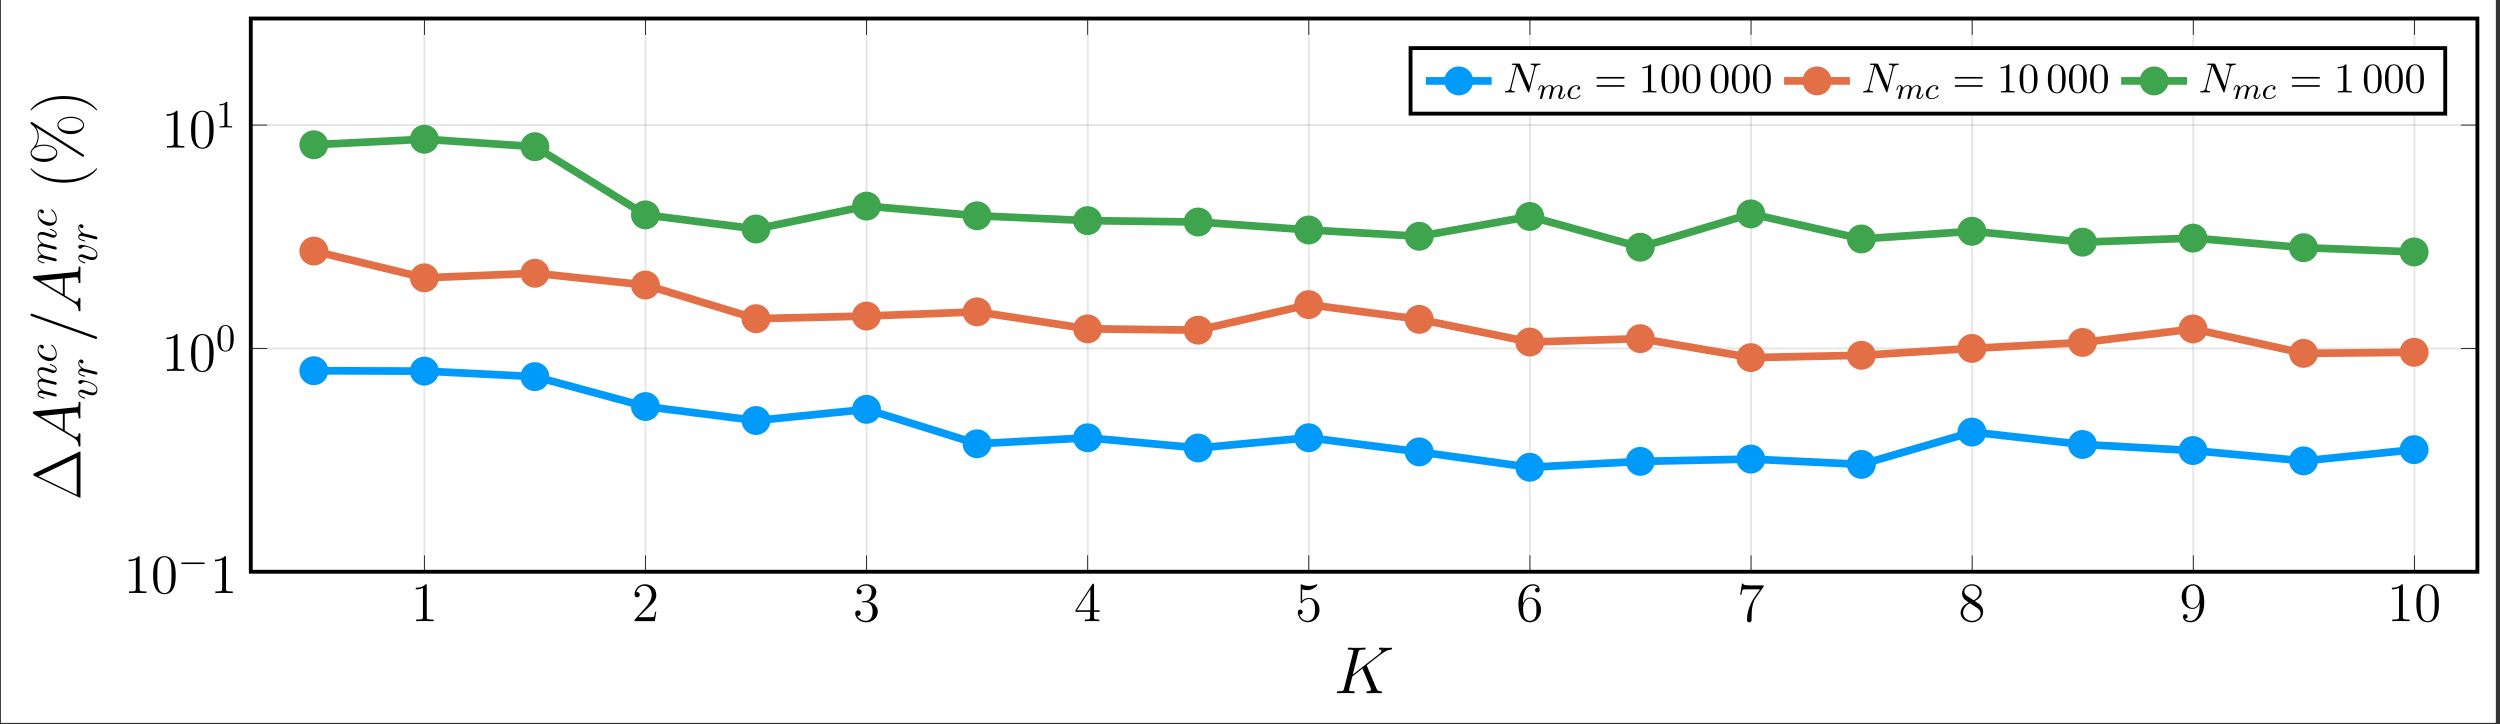 <?xml version="1.0" encoding="UTF-8"?>
<svg xmlns="http://www.w3.org/2000/svg" xmlns:xlink="http://www.w3.org/1999/xlink" width="644.119pt" height="186.6pt" viewBox="0 0 644.119 186.6" version="1.2">
<rect x="0" y="0" width="644.119" height="186.6" fill="#333333" stroke="none"/>
<defs>
<g>
<symbol overflow="visible" id="glyph-1674504945736041-0-0">
<path style="stroke:none;" d=""/>
</symbol>
<symbol overflow="visible" id="glyph-1674504945736041-0-1">
<path style="stroke:none;" d="M 4.125 -9.172 C 4.125 -9.5 4.125 -9.516 3.828 -9.516 C 3.5 -9.125 2.781 -8.609 1.297 -8.609 L 1.297 -8.188 C 1.625 -8.188 2.344 -8.188 3.141 -8.562 L 3.141 -1.109 C 3.141 -0.594 3.094 -0.422 1.828 -0.422 L 1.391 -0.422 L 1.391 0 C 1.781 -0.031 3.156 -0.031 3.641 -0.031 C 4.109 -0.031 5.484 -0.031 5.875 0 L 5.875 -0.422 L 5.422 -0.422 C 4.172 -0.422 4.125 -0.594 4.125 -1.109 Z M 4.125 -9.172 "/>
</symbol>
<symbol overflow="visible" id="glyph-1674504945736041-0-2">
<path style="stroke:none;" d="M 6.297 -2.406 L 5.984 -2.406 C 5.938 -2.156 5.828 -1.375 5.688 -1.141 C 5.578 -1.016 4.766 -1.016 4.344 -1.016 L 1.688 -1.016 C 2.078 -1.344 2.953 -2.266 3.328 -2.609 C 5.5 -4.609 6.297 -5.359 6.297 -6.766 C 6.297 -8.422 5 -9.516 3.328 -9.516 C 1.672 -9.516 0.703 -8.094 0.703 -6.875 C 0.703 -6.141 1.328 -6.141 1.375 -6.141 C 1.672 -6.141 2.047 -6.359 2.047 -6.812 C 2.047 -7.219 1.781 -7.484 1.375 -7.484 C 1.25 -7.484 1.219 -7.484 1.172 -7.469 C 1.453 -8.438 2.219 -9.109 3.156 -9.109 C 4.359 -9.109 5.109 -8.094 5.109 -6.766 C 5.109 -5.547 4.406 -4.5 3.594 -3.578 L 0.703 -0.344 L 0.703 0 L 5.922 0 Z M 6.297 -2.406 "/>
</symbol>
<symbol overflow="visible" id="glyph-1674504945736041-0-3">
<path style="stroke:none;" d="M 2.641 -5.141 C 2.391 -5.125 2.328 -5.109 2.328 -4.984 C 2.328 -4.844 2.406 -4.844 2.656 -4.844 L 3.328 -4.844 C 4.531 -4.844 5.078 -3.828 5.078 -2.469 C 5.078 -0.594 4.109 -0.078 3.406 -0.078 C 2.719 -0.078 1.547 -0.422 1.125 -1.359 C 1.594 -1.281 2 -1.547 2 -2.062 C 2 -2.469 1.703 -2.766 1.297 -2.766 C 0.953 -2.766 0.594 -2.562 0.594 -2.016 C 0.594 -0.75 1.859 0.297 3.453 0.297 C 5.156 0.297 6.406 -1 6.406 -2.453 C 6.406 -3.766 5.359 -4.797 3.984 -5.031 C 5.219 -5.391 6.031 -6.438 6.031 -7.562 C 6.031 -8.688 4.859 -9.516 3.469 -9.516 C 2.031 -9.516 0.969 -8.641 0.969 -7.594 C 0.969 -7.031 1.422 -6.906 1.625 -6.906 C 1.938 -6.906 2.281 -7.125 2.281 -7.562 C 2.281 -8.016 1.938 -8.219 1.625 -8.219 C 1.531 -8.219 1.5 -8.219 1.453 -8.203 C 2 -9.172 3.344 -9.172 3.422 -9.172 C 3.891 -9.172 4.828 -8.953 4.828 -7.562 C 4.828 -7.281 4.781 -6.484 4.359 -5.875 C 3.938 -5.234 3.453 -5.203 3.062 -5.188 Z M 2.641 -5.141 "/>
</symbol>
<symbol overflow="visible" id="glyph-1674504945736041-0-4">
<path style="stroke:none;" d="M 5.172 -9.312 C 5.172 -9.594 5.172 -9.656 4.969 -9.656 C 4.859 -9.656 4.812 -9.656 4.688 -9.484 L 0.391 -2.812 L 0.391 -2.391 L 4.156 -2.391 L 4.156 -1.094 C 4.156 -0.562 4.125 -0.422 3.078 -0.422 L 2.797 -0.422 L 2.797 0 C 3.125 -0.031 4.25 -0.031 4.656 -0.031 C 5.047 -0.031 6.203 -0.031 6.531 0 L 6.531 -0.422 L 6.234 -0.422 C 5.203 -0.422 5.172 -0.562 5.172 -1.094 L 5.172 -2.391 L 6.609 -2.391 L 6.609 -2.812 L 5.172 -2.812 Z M 4.219 -8.203 L 4.219 -2.812 L 0.75 -2.812 Z M 4.219 -8.203 "/>
</symbol>
<symbol overflow="visible" id="glyph-1674504945736041-0-5">
<path style="stroke:none;" d="M 1.828 -8.203 C 2.453 -8 2.953 -7.984 3.109 -7.984 C 4.719 -7.984 5.75 -9.172 5.75 -9.375 C 5.75 -9.438 5.719 -9.5 5.641 -9.5 C 5.609 -9.5 5.578 -9.5 5.453 -9.453 C 4.656 -9.109 3.969 -9.062 3.594 -9.062 C 2.641 -9.062 1.969 -9.344 1.703 -9.453 C 1.609 -9.5 1.578 -9.5 1.562 -9.5 C 1.453 -9.5 1.453 -9.422 1.453 -9.188 L 1.453 -4.938 C 1.453 -4.688 1.453 -4.594 1.625 -4.594 C 1.688 -4.594 1.703 -4.609 1.844 -4.781 C 2.25 -5.375 2.922 -5.703 3.641 -5.703 C 4.391 -5.703 4.766 -5.016 4.875 -4.766 C 5.125 -4.203 5.141 -3.5 5.141 -2.969 C 5.141 -2.422 5.141 -1.609 4.734 -0.953 C 4.422 -0.438 3.859 -0.078 3.234 -0.078 C 2.297 -0.078 1.359 -0.734 1.109 -1.781 C 1.172 -1.75 1.266 -1.734 1.328 -1.734 C 1.578 -1.734 1.953 -1.875 1.953 -2.359 C 1.953 -2.766 1.688 -2.984 1.328 -2.984 C 1.078 -2.984 0.703 -2.859 0.703 -2.297 C 0.703 -1.094 1.672 0.297 3.266 0.297 C 4.875 0.297 6.297 -1.062 6.297 -2.875 C 6.297 -4.578 5.156 -6 3.656 -6 C 2.828 -6 2.203 -5.641 1.828 -5.234 Z M 1.828 -8.203 "/>
</symbol>
<symbol overflow="visible" id="glyph-1674504945736041-0-6">
<path style="stroke:none;" d="M 1.766 -4.984 C 1.766 -8.609 3.516 -9.172 4.297 -9.172 C 4.812 -9.172 5.328 -9.016 5.594 -8.594 C 5.422 -8.594 4.875 -8.594 4.875 -8 C 4.875 -7.688 5.094 -7.406 5.469 -7.406 C 5.828 -7.406 6.062 -7.625 6.062 -8.047 C 6.062 -8.781 5.531 -9.516 4.281 -9.516 C 2.469 -9.516 0.594 -7.672 0.594 -4.516 C 0.594 -0.594 2.297 0.297 3.516 0.297 C 5.078 0.297 6.406 -1.062 6.406 -2.922 C 6.406 -4.828 5.078 -6.094 3.656 -6.094 C 2.375 -6.094 1.906 -5 1.766 -4.594 Z M 3.516 -0.078 C 2.625 -0.078 2.188 -0.891 2.062 -1.188 C 1.938 -1.562 1.797 -2.266 1.797 -3.266 C 1.797 -4.391 2.297 -5.812 3.594 -5.812 C 4.375 -5.812 4.797 -5.281 5.016 -4.797 C 5.234 -4.266 5.234 -3.547 5.234 -2.938 C 5.234 -2.203 5.234 -1.562 4.969 -1.016 C 4.609 -0.328 4.094 -0.078 3.516 -0.078 Z M 3.516 -0.078 "/>
</symbol>
<symbol overflow="visible" id="glyph-1674504945736041-0-7">
<path style="stroke:none;" d="M 6.797 -8.891 L 6.797 -9.219 L 3.344 -9.219 C 1.625 -9.219 1.594 -9.406 1.531 -9.672 L 1.219 -9.672 L 0.766 -6.812 L 1.094 -6.812 C 1.125 -7.078 1.266 -7.953 1.453 -8.109 C 1.562 -8.203 2.641 -8.203 2.828 -8.203 L 5.875 -8.203 L 4.344 -6.031 C 3.969 -5.469 2.516 -3.125 2.516 -0.422 C 2.516 -0.266 2.516 0.297 3.109 0.297 C 3.703 0.297 3.703 -0.25 3.703 -0.438 L 3.703 -1.156 C 3.703 -3.297 4.047 -4.953 4.719 -5.906 Z M 6.797 -8.891 "/>
</symbol>
<symbol overflow="visible" id="glyph-1674504945736041-0-8">
<path style="stroke:none;" d="M 4.266 -5.172 C 4.984 -5.547 6.031 -6.219 6.031 -7.406 C 6.031 -8.656 4.828 -9.516 3.5 -9.516 C 2.094 -9.516 0.969 -8.469 0.969 -7.172 C 0.969 -6.688 1.109 -6.203 1.516 -5.703 C 1.672 -5.531 1.688 -5.516 2.688 -4.812 C 1.297 -4.172 0.594 -3.203 0.594 -2.156 C 0.594 -0.641 2.031 0.297 3.5 0.297 C 5.078 0.297 6.406 -0.875 6.406 -2.375 C 6.406 -3.828 5.375 -4.484 4.266 -5.172 Z M 2.312 -6.453 C 2.125 -6.578 1.562 -6.953 1.562 -7.656 C 1.562 -8.594 2.531 -9.172 3.5 -9.172 C 4.516 -9.172 5.438 -8.438 5.438 -7.406 C 5.438 -6.531 4.812 -5.828 3.984 -5.375 Z M 2.984 -4.609 L 4.719 -3.484 C 5.094 -3.234 5.75 -2.797 5.75 -1.922 C 5.75 -0.828 4.656 -0.078 3.5 -0.078 C 2.297 -0.078 1.25 -0.969 1.25 -2.156 C 1.25 -3.281 2.062 -4.172 2.984 -4.609 Z M 2.984 -4.609 "/>
</symbol>
<symbol overflow="visible" id="glyph-1674504945736041-0-9">
<path style="stroke:none;" d="M 5.234 -4.172 C 5.234 -0.781 3.734 -0.078 2.875 -0.078 C 2.531 -0.078 1.781 -0.125 1.422 -0.625 L 1.5 -0.625 C 1.609 -0.594 2.125 -0.688 2.125 -1.219 C 2.125 -1.531 1.906 -1.797 1.531 -1.797 C 1.156 -1.797 0.938 -1.562 0.938 -1.188 C 0.938 -0.297 1.641 0.297 2.891 0.297 C 4.688 0.297 6.406 -1.609 6.406 -4.703 C 6.406 -8.562 4.812 -9.516 3.547 -9.516 C 1.969 -9.516 0.594 -8.203 0.594 -6.312 C 0.594 -4.422 1.922 -3.141 3.344 -3.141 C 4.406 -3.141 4.953 -3.906 5.234 -4.641 Z M 3.406 -3.422 C 2.5 -3.422 2.125 -4.156 1.984 -4.422 C 1.766 -4.969 1.766 -5.656 1.766 -6.297 C 1.766 -7.094 1.766 -7.781 2.125 -8.375 C 2.391 -8.766 2.781 -9.172 3.547 -9.172 C 4.359 -9.172 4.781 -8.453 4.922 -8.125 C 5.203 -7.422 5.203 -6.219 5.203 -6 C 5.203 -4.797 4.672 -3.422 3.406 -3.422 Z M 3.406 -3.422 "/>
</symbol>
<symbol overflow="visible" id="glyph-1674504945736041-0-10">
<path style="stroke:none;" d="M 6.406 -4.578 C 6.406 -5.766 6.344 -6.922 5.828 -8.016 C 5.234 -9.203 4.203 -9.516 3.5 -9.516 C 2.672 -9.516 1.656 -9.109 1.125 -7.922 C 0.734 -7.016 0.594 -6.125 0.594 -4.578 C 0.594 -3.188 0.688 -2.141 1.203 -1.125 C 1.766 -0.047 2.75 0.297 3.5 0.297 C 4.734 0.297 5.453 -0.438 5.875 -1.281 C 6.391 -2.344 6.406 -3.75 6.406 -4.578 Z M 3.5 0.016 C 3.031 0.016 2.109 -0.25 1.828 -1.797 C 1.672 -2.656 1.672 -3.75 1.672 -4.75 C 1.672 -5.922 1.672 -6.984 1.906 -7.828 C 2.141 -8.781 2.875 -9.234 3.5 -9.234 C 4.031 -9.234 4.859 -8.906 5.141 -7.672 C 5.328 -6.859 5.328 -5.719 5.328 -4.75 C 5.328 -3.797 5.328 -2.703 5.172 -1.828 C 4.891 -0.25 4 0.016 3.5 0.016 Z M 3.5 0.016 "/>
</symbol>
<symbol overflow="visible" id="glyph-1674504945736041-1-0">
<path style="stroke:none;" d=""/>
</symbol>
<symbol overflow="visible" id="glyph-1674504945736041-1-1">
<path style="stroke:none;" d="M 6.547 -2.281 C 6.719 -2.281 6.891 -2.281 6.891 -2.484 C 6.891 -2.688 6.719 -2.688 6.547 -2.688 L 1.172 -2.688 C 1 -2.688 0.828 -2.688 0.828 -2.484 C 0.828 -2.281 1 -2.281 1.172 -2.281 Z M 6.547 -2.281 "/>
</symbol>
<symbol overflow="visible" id="glyph-1674504945736041-2-0">
<path style="stroke:none;" d=""/>
</symbol>
<symbol overflow="visible" id="glyph-1674504945736041-2-1">
<path style="stroke:none;" d="M 4.578 -3.188 C 4.578 -3.969 4.516 -4.766 4.172 -5.5 C 3.719 -6.453 2.906 -6.625 2.484 -6.625 C 1.891 -6.625 1.156 -6.359 0.75 -5.438 C 0.438 -4.75 0.391 -3.969 0.391 -3.188 C 0.391 -2.438 0.422 -1.547 0.828 -0.781 C 1.266 0.016 1.984 0.219 2.469 0.219 C 3.016 0.219 3.766 0.016 4.203 -0.938 C 4.516 -1.625 4.578 -2.391 4.578 -3.188 Z M 2.469 0 C 2.094 0 1.5 -0.25 1.328 -1.203 C 1.219 -1.797 1.219 -2.719 1.219 -3.297 C 1.219 -3.938 1.219 -4.594 1.297 -5.125 C 1.484 -6.312 2.219 -6.406 2.469 -6.406 C 2.797 -6.406 3.453 -6.219 3.641 -5.234 C 3.75 -4.688 3.75 -3.922 3.75 -3.297 C 3.75 -2.547 3.75 -1.875 3.641 -1.25 C 3.484 -0.297 2.922 0 2.469 0 Z M 2.469 0 "/>
</symbol>
<symbol overflow="visible" id="glyph-1674504945736041-2-2">
<path style="stroke:none;" d="M 2.922 -6.359 C 2.922 -6.594 2.922 -6.625 2.688 -6.625 C 2.078 -5.984 1.203 -5.984 0.891 -5.984 L 0.891 -5.672 C 1.078 -5.672 1.672 -5.672 2.188 -5.938 L 2.188 -0.781 C 2.188 -0.422 2.156 -0.312 1.266 -0.312 L 0.938 -0.312 L 0.938 0 C 1.297 -0.031 2.156 -0.031 2.547 -0.031 C 2.953 -0.031 3.812 -0.031 4.156 0 L 4.156 -0.312 L 3.844 -0.312 C 2.953 -0.312 2.922 -0.422 2.922 -0.781 Z M 2.922 -6.359 "/>
</symbol>
<symbol overflow="visible" id="glyph-1674504945736041-3-0">
<path style="stroke:none;" d=""/>
</symbol>
<symbol overflow="visible" id="glyph-1674504945736041-3-1">
<path style="stroke:none;" d="M 8.578 -6.938 C 8.562 -6.984 8.5 -7.125 8.5 -7.172 C 8.5 -7.188 8.516 -7.219 8.812 -7.438 L 10.469 -8.734 C 12.781 -10.531 13.531 -11.125 14.719 -11.234 C 14.844 -11.25 15.016 -11.25 15.016 -11.547 C 15.016 -11.641 14.953 -11.734 14.812 -11.734 C 14.625 -11.734 14.422 -11.688 14.234 -11.688 L 13.578 -11.688 C 13.047 -11.688 12.484 -11.734 11.969 -11.734 C 11.844 -11.734 11.641 -11.734 11.641 -11.422 C 11.641 -11.25 11.766 -11.234 11.859 -11.234 C 12.047 -11.219 12.281 -11.141 12.281 -10.906 C 12.281 -10.562 11.766 -10.156 11.625 -10.047 L 4.891 -4.812 L 6.312 -10.469 C 6.469 -11.062 6.516 -11.234 7.734 -11.234 C 8.047 -11.234 8.203 -11.234 8.203 -11.562 C 8.203 -11.734 8.031 -11.734 7.953 -11.734 C 7.641 -11.734 7.281 -11.688 6.953 -11.688 L 4.922 -11.688 C 4.625 -11.688 4.234 -11.734 3.938 -11.734 C 3.797 -11.734 3.609 -11.734 3.609 -11.406 C 3.609 -11.234 3.766 -11.234 4.016 -11.234 C 5.062 -11.234 5.062 -11.094 5.062 -10.906 C 5.062 -10.875 5.062 -10.766 5 -10.516 L 2.672 -1.266 C 2.531 -0.672 2.484 -0.5 1.281 -0.5 C 0.969 -0.5 0.797 -0.5 0.797 -0.188 C 0.797 0 0.938 0 1.047 0 C 1.375 0 1.719 -0.031 2.047 -0.031 L 4.047 -0.031 C 4.375 -0.031 4.734 0 5.062 0 C 5.203 0 5.391 0 5.391 -0.328 C 5.391 -0.5 5.234 -0.5 4.984 -0.5 C 3.938 -0.5 3.938 -0.641 3.938 -0.812 C 3.938 -0.922 4.031 -1.359 4.109 -1.625 L 4.781 -4.297 L 7.391 -6.344 C 7.875 -5.234 8.797 -3.047 9.5 -1.359 C 9.547 -1.25 9.578 -1.156 9.578 -1.031 C 9.578 -0.516 8.891 -0.5 8.734 -0.5 C 8.578 -0.5 8.422 -0.5 8.422 -0.172 C 8.422 0 8.609 0 8.656 0 C 9.25 0 9.891 -0.031 10.484 -0.031 L 11.312 -0.031 C 11.578 -0.031 11.859 0 12.125 0 C 12.219 0 12.422 0 12.422 -0.328 C 12.422 -0.5 12.266 -0.5 12.094 -0.5 C 11.453 -0.516 11.234 -0.656 10.969 -1.266 Z M 8.578 -6.938 "/>
</symbol>
<symbol overflow="visible" id="glyph-1674504945736041-4-0">
<path style="stroke:none;" d=""/>
</symbol>
<symbol overflow="visible" id="glyph-1674504945736041-4-1">
<path style="stroke:none;" d="M -11.844 -6.969 C -12.141 -6.828 -12.141 -6.766 -12.141 -6.625 C -12.141 -6.422 -12.109 -6.406 -11.859 -6.281 L -0.297 -0.719 C -0.25 -0.703 -0.109 -0.641 -0.078 -0.641 C -0.016 -0.641 0 -0.656 0 -0.969 L 0 -12.281 C 0 -12.594 -0.016 -12.609 -0.078 -12.609 C -0.109 -12.609 -0.25 -12.531 -0.297 -12.516 Z M -10.828 -6.203 L -0.969 -10.953 L -0.969 -1.422 Z M -10.828 -6.203 "/>
</symbol>
<symbol overflow="visible" id="glyph-1674504945736041-4-2">
<path style="stroke:none;" d="M 4.188 -5.25 C 4.172 -5.25 4.141 -5.25 4.094 -5.203 C 3.281 -4.406 1.078 -2.297 -4.281 -2.297 C -9.641 -2.297 -11.812 -4.375 -12.672 -5.219 C -12.688 -5.219 -12.719 -5.25 -12.781 -5.25 C -12.828 -5.25 -12.859 -5.203 -12.859 -5.141 C -12.859 -4.953 -11.594 -3.484 -9.703 -2.641 C -7.797 -1.781 -5.938 -1.547 -4.297 -1.547 C -3.062 -1.547 -0.969 -1.672 1.25 -2.703 C 3.047 -3.516 4.297 -4.922 4.297 -5.141 C 4.297 -5.219 4.266 -5.25 4.188 -5.25 Z M 4.188 -5.25 "/>
</symbol>
<symbol overflow="visible" id="glyph-1674504945736041-4-3">
<path style="stroke:none;" d="M -2.5 -12.453 C -4.5 -12.453 -5.953 -11.469 -5.953 -10.312 C -5.953 -9.156 -4.609 -7.969 -2.5 -7.969 C -0.406 -7.969 0.938 -9.141 0.938 -10.312 C 0.938 -11.469 -0.5 -12.453 -2.5 -12.453 Z M 0.672 -10.344 C 0.672 -9.891 0.25 -8.781 -2.5 -8.781 C -5.281 -8.781 -5.688 -9.891 -5.688 -10.344 C -5.688 -11.281 -4.328 -12.141 -2.5 -12.141 C -0.688 -12.141 0.672 -11.281 0.672 -10.344 Z M -12.266 -10.953 C -12.453 -11.078 -12.469 -11.094 -12.547 -11.094 C -12.766 -11.094 -12.859 -10.938 -12.859 -10.797 C -12.859 -10.625 -12.734 -10.562 -12.609 -10.438 C -11.172 -9.438 -11.031 -8.078 -11.031 -7.359 C -11.031 -5.656 -12.016 -4.609 -12.328 -4.281 C -12.531 -4.047 -12.859 -3.719 -12.859 -3.141 C -12.859 -1.969 -11.5 -0.797 -9.406 -0.797 C -7.312 -0.797 -5.953 -1.953 -5.953 -3.141 C -5.953 -4.297 -7.406 -5.266 -9.406 -5.266 C -10.594 -5.266 -11.406 -4.906 -11.5 -4.859 C -10.828 -5.906 -10.75 -6.938 -10.75 -7.391 C -10.75 -8.484 -11.156 -9.266 -11.453 -9.703 L -11.438 -9.719 L 0.312 -2.297 C 0.547 -2.141 0.578 -2.141 0.641 -2.141 C 0.828 -2.141 0.938 -2.297 0.938 -2.453 C 0.938 -2.609 0.859 -2.656 0.672 -2.781 Z M -6.234 -3.156 C -6.234 -2.719 -6.641 -1.594 -9.406 -1.594 C -12.188 -1.594 -12.594 -2.719 -12.594 -3.156 C -12.594 -4.109 -11.234 -4.969 -9.406 -4.969 C -7.594 -4.969 -6.234 -4.109 -6.234 -3.156 Z M -6.234 -3.156 "/>
</symbol>
<symbol overflow="visible" id="glyph-1674504945736041-4-4">
<path style="stroke:none;" d="M -4.281 -4.516 C -5.516 -4.516 -7.609 -4.391 -9.828 -3.359 C -11.609 -2.547 -12.859 -1.141 -12.859 -0.922 C -12.859 -0.875 -12.844 -0.812 -12.766 -0.812 C -12.719 -0.812 -12.703 -0.828 -12.672 -0.844 C -11.812 -1.672 -9.641 -3.766 -4.297 -3.766 C 1.062 -3.766 3.25 -1.688 4.109 -0.844 C 4.141 -0.828 4.156 -0.812 4.188 -0.812 C 4.281 -0.812 4.297 -0.875 4.297 -0.922 C 4.297 -1.109 3.016 -2.578 1.141 -3.422 C -0.766 -4.281 -2.625 -4.516 -4.281 -4.516 Z M -4.281 -4.516 "/>
</symbol>
<symbol overflow="visible" id="glyph-1674504945736041-5-0">
<path style="stroke:none;" d=""/>
</symbol>
<symbol overflow="visible" id="glyph-1674504945736041-5-1">
<path style="stroke:none;" d="M -1.906 -2.922 C -0.891 -2.312 -0.547 -1.734 -0.5 -0.906 C -0.484 -0.719 -0.484 -0.578 -0.172 -0.578 C -0.062 -0.578 0 -0.672 0 -0.797 C 0 -1.094 -0.031 -1.875 -0.031 -2.188 C -0.031 -2.672 0 -3.234 0 -3.703 C 0 -3.812 0 -4.016 -0.328 -4.016 C -0.484 -4.016 -0.5 -3.875 -0.5 -3.781 C -0.531 -3.391 -0.672 -3.062 -1.078 -3.062 C -1.328 -3.062 -1.516 -3.156 -1.891 -3.391 L -4.047 -4.688 L -4.047 -9.062 C -3.891 -9.078 -3.766 -9.078 -3.609 -9.094 C -3.156 -9.156 -1.375 -9.359 -1.047 -9.359 C -0.531 -9.359 -0.5 -8.484 -0.5 -8.203 C -0.5 -8.016 -0.5 -7.828 -0.188 -7.828 C 0 -7.828 0 -7.984 0 -8.094 C 0 -8.375 -0.031 -8.719 -0.031 -9.016 L -0.031 -10 C -0.031 -11.047 0 -11.797 0 -11.812 C 0 -11.938 0 -12.125 -0.328 -12.125 C -0.5 -12.125 -0.5 -11.969 -0.5 -11.719 C -0.5 -10.766 -0.656 -10.75 -1.172 -10.703 L -11.891 -9.656 C -12.219 -9.609 -12.266 -9.547 -12.266 -9.359 C -12.266 -9.188 -12.219 -9.078 -11.969 -8.922 Z M -4.547 -4.984 L -10.312 -8.438 L -4.547 -9.016 Z M -4.547 -4.984 "/>
</symbol>
<symbol overflow="visible" id="glyph-1674504945736041-5-2">
<path style="stroke:none;" d="M -12.25 -7.359 C -12.266 -7.359 -12.516 -7.469 -12.547 -7.469 C -12.766 -7.469 -12.875 -7.297 -12.875 -7.156 C -12.875 -7.078 -12.875 -6.922 -12.5 -6.781 L 3.656 -1.031 C 3.672 -1.031 3.938 -0.922 3.969 -0.922 C 4.172 -0.922 4.297 -1.094 4.297 -1.234 C 4.297 -1.344 4.281 -1.5 3.922 -1.609 Z M -12.25 -7.359 "/>
</symbol>
<symbol overflow="visible" id="glyph-1674504945736041-6-0">
<path style="stroke:none;" d=""/>
</symbol>
<symbol overflow="visible" id="glyph-1674504945736041-6-1">
<path style="stroke:none;" d="M -0.641 -0.953 C -0.484 -0.922 -0.234 -0.859 -0.172 -0.859 C 0.016 -0.859 0.125 -1.016 0.125 -1.172 C 0.125 -1.312 0.031 -1.5 -0.188 -1.578 C -0.203 -1.594 -0.719 -1.719 -0.984 -1.781 L -1.969 -2.031 C -2.203 -2.094 -2.453 -2.156 -2.703 -2.203 C -2.891 -2.25 -3.203 -2.344 -3.25 -2.359 C -3.578 -2.516 -4.578 -3.094 -4.578 -4.125 C -4.578 -4.625 -4.172 -4.719 -3.812 -4.719 C -3.547 -4.719 -3.234 -4.641 -2.906 -4.547 L -1.641 -4.25 L -0.812 -4.031 C -0.594 -3.984 -0.234 -3.891 -0.172 -3.891 C 0.016 -3.891 0.125 -4.047 0.125 -4.203 C 0.125 -4.547 -0.156 -4.609 -0.5 -4.688 C -1.109 -4.844 -2.703 -5.25 -3.125 -5.344 C -3.266 -5.375 -4.578 -5.953 -4.578 -7.141 C -4.578 -7.609 -4.203 -7.734 -3.812 -7.734 C -3.188 -7.734 -1.953 -7.281 -1.375 -7.062 C -1.109 -6.953 -0.984 -6.922 -0.766 -6.922 C -0.266 -6.922 0.125 -7.297 0.125 -7.812 C 0.125 -8.828 -1.469 -9.234 -1.562 -9.234 C -1.672 -9.234 -1.672 -9.141 -1.672 -9.109 C -1.672 -9 -1.641 -9 -1.469 -8.938 C -0.891 -8.781 -0.125 -8.422 -0.125 -7.828 C -0.125 -7.641 -0.234 -7.562 -0.484 -7.562 C -0.75 -7.562 -1.016 -7.672 -1.25 -7.766 C -1.812 -7.969 -3.031 -8.422 -3.641 -8.422 C -4.359 -8.422 -4.812 -8 -4.812 -7.172 C -4.812 -6.359 -4.328 -5.812 -3.75 -5.406 C -3.906 -5.391 -4.266 -5.359 -4.531 -5.047 C -4.766 -4.781 -4.812 -4.438 -4.812 -4.156 C -4.812 -3.188 -4.109 -2.641 -3.859 -2.469 C -4.484 -2.406 -4.812 -1.953 -4.812 -1.453 C -4.812 -0.953 -4.391 -0.75 -4.188 -0.656 C -3.812 -0.453 -3.172 -0.312 -3.141 -0.312 C -3.031 -0.312 -3.031 -0.422 -3.031 -0.453 C -3.031 -0.562 -3.031 -0.562 -3.281 -0.625 C -4.047 -0.812 -4.578 -1.031 -4.578 -1.422 C -4.578 -1.594 -4.484 -1.766 -4.078 -1.766 C -3.844 -1.766 -3.719 -1.734 -3.156 -1.594 Z M -0.641 -0.953 "/>
</symbol>
<symbol overflow="visible" id="glyph-1674504945736041-6-2">
<path style="stroke:none;" d="M -4.141 -4.312 C -4.141 -4.141 -4.141 -3.984 -3.984 -3.828 C -3.828 -3.656 -3.641 -3.641 -3.562 -3.641 C -3.297 -3.641 -3.188 -3.828 -3.188 -4.047 C -3.188 -4.359 -3.438 -4.656 -3.875 -4.656 C -4.406 -4.656 -4.812 -4.141 -4.812 -3.359 C -4.812 -1.891 -3.25 -0.453 -1.719 -0.453 C -0.734 -0.453 0.125 -1.078 0.125 -2.203 C 0.125 -3.766 -1.031 -4.688 -1.172 -4.688 C -1.234 -4.688 -1.312 -4.625 -1.312 -4.547 C -1.312 -4.5 -1.281 -4.469 -1.203 -4.406 C -0.125 -3.547 -0.125 -2.359 -0.125 -2.234 C -0.125 -1.547 -0.656 -1.25 -1.312 -1.25 C -1.75 -1.25 -2.812 -1.469 -3.484 -1.844 C -4.109 -2.172 -4.578 -2.781 -4.578 -3.375 C -4.578 -3.75 -4.438 -4.156 -4.141 -4.312 Z M -4.141 -4.312 "/>
</symbol>
<symbol overflow="visible" id="glyph-1674504945736041-6-3">
<path style="stroke:none;" d="M -4.047 -5.094 C -4.641 -5.094 -4.812 -4.812 -4.812 -4.625 C -4.812 -4.344 -4.531 -4.078 -4.297 -4.078 C -4.156 -4.078 -4.078 -4.141 -3.969 -4.266 C -3.75 -4.484 -3.469 -4.625 -3.078 -4.625 C -2.609 -4.625 -0.125 -3.969 -0.125 -2.688 C -0.125 -2.141 -0.5 -1.891 -1.062 -1.891 C -1.672 -1.891 -2.469 -2.172 -3.375 -2.516 C -3.562 -2.594 -3.719 -2.641 -3.922 -2.641 C -4.406 -2.641 -4.812 -2.297 -4.812 -1.75 C -4.812 -0.734 -3.234 -0.312 -3.141 -0.312 C -3.031 -0.312 -3.031 -0.422 -3.031 -0.453 C -3.031 -0.562 -3.047 -0.562 -3.219 -0.625 C -4.328 -0.938 -4.578 -1.406 -4.578 -1.719 C -4.578 -1.812 -4.578 -2 -4.219 -2 C -3.953 -2 -3.656 -1.891 -3.469 -1.812 C -2.203 -1.328 -1.703 -1.188 -1.234 -1.188 C -0.047 -1.188 0.125 -2.141 0.125 -2.641 C 0.125 -4.469 -3.484 -5.094 -4.047 -5.094 Z M -4.047 -5.094 "/>
</symbol>
<symbol overflow="visible" id="glyph-1674504945736041-6-4">
<path style="stroke:none;" d="M -0.641 -0.953 C -0.484 -0.922 -0.234 -0.859 -0.172 -0.859 C 0.016 -0.859 0.125 -1.016 0.125 -1.172 C 0.125 -1.312 0.031 -1.5 -0.188 -1.578 C -0.234 -1.594 -1.703 -1.969 -1.906 -2.016 C -2.266 -2.109 -3.031 -2.297 -3.328 -2.359 C -3.469 -2.406 -3.969 -2.719 -4.219 -2.969 C -4.297 -3.062 -4.578 -3.375 -4.578 -3.844 C -4.578 -4.125 -4.438 -4.297 -4.438 -4.297 C -4.391 -3.969 -4.125 -3.734 -3.844 -3.734 C -3.672 -3.734 -3.469 -3.859 -3.469 -4.156 C -3.469 -4.438 -3.719 -4.75 -4.109 -4.75 C -4.484 -4.75 -4.812 -4.406 -4.812 -3.844 C -4.812 -3.141 -4.281 -2.656 -3.969 -2.453 C -4.469 -2.359 -4.812 -1.969 -4.812 -1.453 C -4.812 -0.953 -4.391 -0.75 -4.188 -0.656 C -3.828 -0.453 -3.172 -0.312 -3.141 -0.312 C -3.031 -0.312 -3.031 -0.422 -3.031 -0.453 C -3.031 -0.562 -3.031 -0.562 -3.281 -0.625 C -4.047 -0.812 -4.578 -1.031 -4.578 -1.422 C -4.578 -1.609 -4.484 -1.766 -4.078 -1.766 C -3.844 -1.766 -3.719 -1.734 -3.156 -1.594 Z M -0.641 -0.953 "/>
</symbol>
<symbol overflow="visible" id="glyph-1674504945736041-7-0">
<path style="stroke:none;" d=""/>
</symbol>
<symbol overflow="visible" id="glyph-1674504945736041-7-1">
<path style="stroke:none;" d="M 8.234 -6.297 C 8.344 -6.734 8.531 -7.062 9.406 -7.094 C 9.469 -7.094 9.594 -7.109 9.594 -7.312 C 9.594 -7.328 9.594 -7.438 9.453 -7.438 C 9.094 -7.438 8.719 -7.406 8.359 -7.406 C 7.984 -7.406 7.609 -7.438 7.25 -7.438 C 7.172 -7.438 7.047 -7.438 7.047 -7.219 C 7.047 -7.094 7.156 -7.094 7.25 -7.094 C 7.859 -7.094 7.984 -6.859 7.984 -6.625 C 7.984 -6.594 7.969 -6.422 7.953 -6.391 L 6.734 -1.547 L 4.328 -7.234 C 4.234 -7.422 4.219 -7.438 3.969 -7.438 L 2.516 -7.438 C 2.297 -7.438 2.203 -7.438 2.203 -7.219 C 2.203 -7.094 2.297 -7.094 2.5 -7.094 C 2.562 -7.094 3.25 -7.094 3.25 -7 L 1.781 -1.156 C 1.672 -0.719 1.484 -0.375 0.609 -0.344 C 0.547 -0.344 0.422 -0.328 0.422 -0.125 C 0.422 -0.047 0.484 0 0.562 0 C 0.922 0 1.297 -0.031 1.656 -0.031 C 2.031 -0.031 2.422 0 2.781 0 C 2.828 0 2.969 0 2.969 -0.219 C 2.969 -0.328 2.875 -0.344 2.75 -0.344 C 2.125 -0.359 2.031 -0.594 2.031 -0.812 C 2.031 -0.891 2.047 -0.953 2.078 -1.062 L 3.516 -6.812 C 3.562 -6.75 3.562 -6.734 3.609 -6.625 L 6.328 -0.203 C 6.406 -0.016 6.438 0 6.531 0 C 6.656 0 6.656 -0.031 6.703 -0.234 Z M 8.234 -6.297 "/>
</symbol>
<symbol overflow="visible" id="glyph-1674504945736041-8-0">
<path style="stroke:none;" d=""/>
</symbol>
<symbol overflow="visible" id="glyph-1674504945736041-8-1">
<path style="stroke:none;" d="M 1.594 -1.297 C 1.609 -1.422 1.688 -1.719 1.719 -1.844 C 1.734 -1.922 1.797 -2.109 1.812 -2.188 C 1.828 -2.234 2.078 -2.75 2.438 -3.016 C 2.703 -3.219 2.969 -3.281 3.188 -3.281 C 3.484 -3.281 3.641 -3.109 3.641 -2.75 C 3.641 -2.547 3.594 -2.375 3.5 -2.016 C 3.453 -1.812 3.312 -1.266 3.266 -1.062 L 3.156 -0.578 C 3.109 -0.453 3.047 -0.203 3.047 -0.172 C 3.047 0.016 3.203 0.078 3.312 0.078 C 3.453 0.078 3.578 -0.016 3.625 -0.109 C 3.656 -0.156 3.719 -0.422 3.75 -0.594 L 3.938 -1.297 C 3.953 -1.422 4.047 -1.719 4.062 -1.844 C 4.172 -2.281 4.172 -2.281 4.359 -2.547 C 4.625 -2.938 5 -3.281 5.531 -3.281 C 5.812 -3.281 5.984 -3.125 5.984 -2.75 C 5.984 -2.312 5.641 -1.391 5.5 -1.016 C 5.422 -0.797 5.391 -0.75 5.391 -0.594 C 5.391 -0.141 5.766 0.078 6.109 0.078 C 6.891 0.078 7.219 -1.031 7.219 -1.141 C 7.219 -1.219 7.156 -1.234 7.094 -1.234 C 7 -1.234 6.984 -1.188 6.953 -1.109 C 6.766 -0.453 6.438 -0.141 6.125 -0.141 C 6 -0.141 5.938 -0.219 5.938 -0.406 C 5.938 -0.594 6 -0.766 6.078 -0.969 C 6.203 -1.266 6.547 -2.172 6.547 -2.625 C 6.547 -3.219 6.141 -3.5 5.562 -3.5 C 5.016 -3.5 4.562 -3.219 4.203 -2.734 C 4.141 -3.359 3.641 -3.5 3.219 -3.5 C 2.859 -3.5 2.375 -3.375 1.938 -2.812 C 1.875 -3.281 1.5 -3.5 1.125 -3.5 C 0.844 -3.5 0.641 -3.344 0.516 -3.062 C 0.312 -2.703 0.234 -2.312 0.234 -2.297 C 0.234 -2.219 0.297 -2.188 0.359 -2.188 C 0.469 -2.188 0.469 -2.219 0.531 -2.422 C 0.625 -2.812 0.766 -3.281 1.094 -3.281 C 1.297 -3.281 1.359 -3.078 1.359 -2.906 C 1.359 -2.766 1.312 -2.609 1.25 -2.359 C 1.234 -2.297 1.109 -1.828 1.078 -1.703 L 0.781 -0.516 C 0.75 -0.391 0.703 -0.203 0.703 -0.172 C 0.703 0.016 0.859 0.078 0.969 0.078 C 1.109 0.078 1.219 -0.016 1.281 -0.109 C 1.297 -0.156 1.375 -0.422 1.406 -0.594 Z M 1.594 -1.297 "/>
</symbol>
<symbol overflow="visible" id="glyph-1674504945736041-8-2">
<path style="stroke:none;" d="M 3.25 -3.047 C 2.922 -3 2.828 -2.766 2.828 -2.594 C 2.828 -2.375 3.031 -2.312 3.141 -2.312 C 3.172 -2.312 3.578 -2.344 3.578 -2.828 C 3.578 -3.312 3.047 -3.5 2.578 -3.5 C 1.453 -3.5 0.344 -2.406 0.344 -1.297 C 0.344 -0.547 0.859 0.078 1.75 0.078 C 3 0.078 3.672 -0.719 3.672 -0.828 C 3.672 -0.906 3.594 -0.953 3.547 -0.953 C 3.484 -0.953 3.469 -0.938 3.422 -0.875 C 2.797 -0.141 1.906 -0.141 1.766 -0.141 C 1.344 -0.141 1 -0.406 1 -1.016 C 1 -1.359 1.156 -2.203 1.531 -2.703 C 1.875 -3.141 2.281 -3.281 2.578 -3.281 C 2.688 -3.281 3.047 -3.281 3.25 -3.047 Z M 3.25 -3.047 "/>
</symbol>
<symbol overflow="visible" id="glyph-1674504945736041-9-0">
<path style="stroke:none;" d=""/>
</symbol>
<symbol overflow="visible" id="glyph-1674504945736041-9-1">
<path style="stroke:none;" d="M 7.484 -3.562 C 7.641 -3.562 7.859 -3.562 7.859 -3.781 C 7.859 -4 7.641 -4 7.5 -4 L 0.969 -4 C 0.812 -4 0.609 -4 0.609 -3.781 C 0.609 -3.562 0.812 -3.562 0.984 -3.562 Z M 7.5 -1.453 C 7.641 -1.453 7.859 -1.453 7.859 -1.672 C 7.859 -1.891 7.641 -1.891 7.484 -1.891 L 0.984 -1.891 C 0.812 -1.891 0.609 -1.891 0.609 -1.672 C 0.609 -1.453 0.812 -1.453 0.969 -1.453 Z M 7.5 -1.453 "/>
</symbol>
<symbol overflow="visible" id="glyph-1674504945736041-9-2">
<path style="stroke:none;" d="M 3.203 -6.969 C 3.203 -7.234 3.203 -7.25 2.953 -7.25 C 2.281 -6.562 1.312 -6.562 0.969 -6.562 L 0.969 -6.219 C 1.188 -6.219 1.828 -6.219 2.391 -6.5 L 2.391 -0.859 C 2.391 -0.469 2.359 -0.344 1.391 -0.344 L 1.031 -0.344 L 1.031 0 C 1.422 -0.031 2.359 -0.031 2.797 -0.031 C 3.234 -0.031 4.188 -0.031 4.562 0 L 4.562 -0.344 L 4.219 -0.344 C 3.234 -0.344 3.203 -0.453 3.203 -0.859 Z M 3.203 -6.969 "/>
</symbol>
<symbol overflow="visible" id="glyph-1674504945736041-9-3">
<path style="stroke:none;" d="M 5.016 -3.484 C 5.016 -4.359 4.953 -5.234 4.578 -6.031 C 4.078 -7.078 3.188 -7.25 2.719 -7.25 C 2.062 -7.25 1.281 -6.969 0.828 -5.953 C 0.484 -5.203 0.422 -4.359 0.422 -3.484 C 0.422 -2.672 0.469 -1.688 0.922 -0.859 C 1.391 0.016 2.172 0.234 2.719 0.234 C 3.297 0.234 4.125 0.016 4.609 -1.031 C 4.953 -1.781 5.016 -2.625 5.016 -3.484 Z M 2.719 0 C 2.281 0 1.641 -0.266 1.453 -1.312 C 1.328 -1.969 1.328 -2.969 1.328 -3.609 C 1.328 -4.312 1.328 -5.031 1.422 -5.625 C 1.625 -6.922 2.438 -7.016 2.719 -7.016 C 3.078 -7.016 3.797 -6.812 4 -5.734 C 4.109 -5.125 4.109 -4.297 4.109 -3.609 C 4.109 -2.797 4.109 -2.062 3.984 -1.359 C 3.828 -0.328 3.203 0 2.719 0 Z M 2.719 0 "/>
</symbol>
</g>
<clipPath id="clip-1674504945736041-1">
  <path d="M 0.25 0 L 642.992 0 L 642.992 186.199 L 0.25 186.199 Z M 0.25 0 "/>
</clipPath>
<clipPath id="clip-1674504945736041-2">
  <path d="M 64.617 67 L 638.215 67 L 638.215 147.301 L 64.617 147.301 Z M 64.617 67 "/>
</clipPath>
<clipPath id="clip-1674504945736041-3">
  <path d="M 64.617 36 L 638.215 36 L 638.215 121 L 64.617 121 Z M 64.617 36 "/>
</clipPath>
<clipPath id="clip-1674504945736041-4">
  <path d="M 64.617 7 L 638.215 7 L 638.215 94 L 64.617 94 Z M 64.617 7 "/>
</clipPath>
</defs>
<g id="surface1">
<g clip-path="url(#clip-1674504945736041-1)" clip-rule="nonzero">
<path style=" stroke:none;fill-rule:nonzero;fill:rgb(100%,100%,100%);fill-opacity:1;" d="M 0.25 186.199 L 642.992 186.199 L 642.992 0 L 0.25 0 Z M 0.25 186.199 "/>
<path style=" stroke:none;fill-rule:nonzero;fill:rgb(100%,100%,100%);fill-opacity:1;" d="M 0.25 186.203 L 0.25 0 L 643 0 L 643 186.203 Z M 0.25 186.203 "/>
</g>
<path style=" stroke:none;fill-rule:nonzero;fill:rgb(100%,100%,100%);fill-opacity:1;" d="M 64.617 147.301 L 638.215 147.301 L 638.215 4.781 L 64.617 4.781 Z M 64.617 147.301 "/>
<path style="fill:none;stroke-width:0.498;stroke-linecap:butt;stroke-linejoin:miter;stroke:rgb(0%,0%,0%);stroke-opacity:0.1;stroke-miterlimit:10;" d="M 44.81 -57.658 L 44.81 85.168 M 101.893 -57.658 L 101.893 85.168 M 158.976 -57.658 L 158.976 85.168 M 216.059 -57.658 L 216.059 85.168 M 273.142 -57.658 L 273.142 85.168 M 330.225 -57.658 L 330.225 85.168 M 387.308 -57.658 L 387.308 85.168 M 444.391 -57.658 L 444.391 85.168 M 501.474 -57.658 L 501.474 85.168 M 558.557 -57.658 L 558.557 85.168 " transform="matrix(0.998,0,0,-0.998,64.618,89.767)"/>
<path style="fill:none;stroke-width:0.498;stroke-linecap:butt;stroke-linejoin:miter;stroke:rgb(0%,0%,0%);stroke-opacity:0.1;stroke-miterlimit:10;" d="M -0.001 -57.658 L 574.826 -57.658 M -0.001 0.001 L 574.826 0.001 M -0.001 57.659 L 574.826 57.659 " transform="matrix(0.998,0,0,-0.998,64.618,89.767)"/>
<path style="fill:none;stroke-width:0.199;stroke-linecap:butt;stroke-linejoin:miter;stroke:rgb(0%,0%,0%);stroke-opacity:1;stroke-miterlimit:10;" d="M 44.81 -57.658 L 44.81 -53.426 M 101.893 -57.658 L 101.893 -53.426 M 158.976 -57.658 L 158.976 -53.426 M 216.059 -57.658 L 216.059 -53.426 M 273.142 -57.658 L 273.142 -53.426 M 330.225 -57.658 L 330.225 -53.426 M 387.308 -57.658 L 387.308 -53.426 M 444.391 -57.658 L 444.391 -53.426 M 501.474 -57.658 L 501.474 -53.426 M 558.557 -57.658 L 558.557 -53.426 M 44.81 85.168 L 44.81 80.936 M 101.893 85.168 L 101.893 80.936 M 158.976 85.168 L 158.976 80.936 M 216.059 85.168 L 216.059 80.936 M 273.142 85.168 L 273.142 80.936 M 330.225 85.168 L 330.225 80.936 M 387.308 85.168 L 387.308 80.936 M 444.391 85.168 L 444.391 80.936 M 501.474 85.168 L 501.474 80.936 M 558.557 85.168 L 558.557 80.936 " transform="matrix(0.998,0,0,-0.998,64.618,89.767)"/>
<path style="fill:none;stroke-width:0.199;stroke-linecap:butt;stroke-linejoin:miter;stroke:rgb(0%,0%,0%);stroke-opacity:1;stroke-miterlimit:10;" d="M -0.001 -57.658 L 4.25 -57.658 M -0.001 0.001 L 4.25 0.001 M -0.001 57.659 L 4.25 57.659 M 574.826 -57.658 L 570.575 -57.658 M 574.826 0.001 L 570.575 0.001 M 574.826 57.659 L 570.575 57.659 " transform="matrix(0.998,0,0,-0.998,64.618,89.767)"/>
<path style="fill:none;stroke-width:0.996;stroke-linecap:butt;stroke-linejoin:miter;stroke:rgb(0%,0%,0%);stroke-opacity:1;stroke-miterlimit:10;" d="M -0.001 -57.658 L -0.001 85.168 L 574.826 85.168 L 574.826 -57.658 Z M -0.001 -57.658 " transform="matrix(0.998,0,0,-0.998,64.618,89.767)"/>
<g style="fill:rgb(0%,0%,0%);fill-opacity:1;">
  <use xlink:href="#glyph-1674504945736041-0-1" x="105.828" y="160.038"/>
</g>
<g style="fill:rgb(0%,0%,0%);fill-opacity:1;">
  <use xlink:href="#glyph-1674504945736041-0-2" x="162.789" y="160.038"/>
</g>
<g style="fill:rgb(0%,0%,0%);fill-opacity:1;">
  <use xlink:href="#glyph-1674504945736041-0-3" x="219.749" y="160.038"/>
</g>
<g style="fill:rgb(0%,0%,0%);fill-opacity:1;">
  <use xlink:href="#glyph-1674504945736041-0-4" x="276.71" y="160.038"/>
</g>
<g style="fill:rgb(0%,0%,0%);fill-opacity:1;">
  <use xlink:href="#glyph-1674504945736041-0-5" x="333.67" y="160.038"/>
</g>
<g style="fill:rgb(0%,0%,0%);fill-opacity:1;">
  <use xlink:href="#glyph-1674504945736041-0-6" x="390.63" y="160.038"/>
</g>
<g style="fill:rgb(0%,0%,0%);fill-opacity:1;">
  <use xlink:href="#glyph-1674504945736041-0-7" x="447.59" y="160.038"/>
</g>
<g style="fill:rgb(0%,0%,0%);fill-opacity:1;">
  <use xlink:href="#glyph-1674504945736041-0-8" x="504.55" y="160.038"/>
</g>
<g style="fill:rgb(0%,0%,0%);fill-opacity:1;">
  <use xlink:href="#glyph-1674504945736041-0-9" x="561.511" y="160.038"/>
</g>
<g style="fill:rgb(0%,0%,0%);fill-opacity:1;">
  <use xlink:href="#glyph-1674504945736041-0-1" x="614.967" y="160.038"/>
  <use xlink:href="#glyph-1674504945736041-0-10" x="621.975" y="160.038"/>
</g>
<g style="fill:rgb(0%,0%,0%);fill-opacity:1;">
  <use xlink:href="#glyph-1674504945736041-0-1" x="31.852" y="152.797"/>
  <use xlink:href="#glyph-1674504945736041-0-10" x="38.86" y="152.797"/>
</g>
<g style="fill:rgb(0%,0%,0%);fill-opacity:1;">
  <use xlink:href="#glyph-1674504945736041-1-1" x="45.869" y="147.603"/>
</g>
<g style="fill:rgb(0%,0%,0%);fill-opacity:1;">
  <use xlink:href="#glyph-1674504945736041-0-1" x="54.098" y="152.797"/>
</g>
<g style="fill:rgb(0%,0%,0%);fill-opacity:1;">
  <use xlink:href="#glyph-1674504945736041-0-1" x="41.622" y="95.567"/>
  <use xlink:href="#glyph-1674504945736041-0-10" x="48.631" y="95.567"/>
</g>
<g style="fill:rgb(0%,0%,0%);fill-opacity:1;">
  <use xlink:href="#glyph-1674504945736041-2-1" x="55.639" y="90.372"/>
</g>
<g style="fill:rgb(0%,0%,0%);fill-opacity:1;">
  <use xlink:href="#glyph-1674504945736041-0-1" x="41.622" y="38.032"/>
  <use xlink:href="#glyph-1674504945736041-0-10" x="48.631" y="38.032"/>
</g>
<g style="fill:rgb(0%,0%,0%);fill-opacity:1;">
  <use xlink:href="#glyph-1674504945736041-2-2" x="55.639" y="32.838"/>
</g>
<g clip-path="url(#clip-1674504945736041-2)" clip-rule="nonzero">
<path style="fill:none;stroke-width:1.993;stroke-linecap:butt;stroke-linejoin:miter;stroke:rgb(0%,60.559%,97.87%);stroke-opacity:1;stroke-miterlimit:10;" d="M 16.268 -5.761 L 44.81 -5.863 L 73.351 -7.284 L 101.893 -15.004 L 130.434 -18.617 L 158.976 -15.728 L 187.517 -24.626 L 216.059 -23.08 L 244.6 -25.706 L 273.142 -23.064 L 301.683 -26.72 L 330.225 -30.686 L 358.766 -29.167 L 387.308 -28.572 L 415.849 -29.942 L 444.391 -21.6 L 472.932 -24.798 L 501.474 -26.372 L 530.015 -29.034 L 558.557 -26.137 " transform="matrix(0.998,0,0,-0.998,64.618,89.767)"/>
</g>
<g clip-path="url(#clip-1674504945736041-3)" clip-rule="nonzero">
<path style="fill:none;stroke-width:1.993;stroke-linecap:butt;stroke-linejoin:miter;stroke:rgb(88.889%,43.559%,27.809%);stroke-opacity:1;stroke-miterlimit:10;" d="M 16.268 25.133 L 44.81 18.227 L 73.351 19.406 L 101.893 16.368 L 130.434 7.678 L 158.976 8.355 L 187.517 9.439 L 216.059 5.051 L 244.6 4.718 L 273.142 11.306 L 301.683 7.501 L 330.225 1.649 L 358.766 2.526 L 387.308 -2.371 L 415.849 -1.776 L 444.391 0.001 L 472.932 1.551 L 501.474 5.027 L 530.015 -1.275 L 558.557 -1.005 " transform="matrix(0.998,0,0,-0.998,64.618,89.767)"/>
</g>
<g clip-path="url(#clip-1674504945736041-4)" clip-rule="nonzero">
<path style="fill:none;stroke-width:1.993;stroke-linecap:butt;stroke-linejoin:miter;stroke:rgb(24.219%,64.33%,30.44%);stroke-opacity:1;stroke-miterlimit:10;" d="M 16.268 52.586 L 44.81 54.007 L 73.351 52.089 L 101.893 34.481 L 130.434 30.833 L 158.976 36.748 L 187.517 34.246 L 216.059 32.989 L 244.6 32.637 L 273.142 30.586 L 301.683 28.95 L 330.225 34.07 L 358.766 26.127 L 387.308 34.739 L 415.849 28.261 L 444.391 30.241 L 472.932 27.427 L 501.474 28.48 L 530.015 26.002 L 558.557 24.906 " transform="matrix(0.998,0,0,-0.998,64.618,89.767)"/>
</g>
<path style=" stroke:none;fill-rule:nonzero;fill:rgb(0%,60.559%,97.87%);fill-opacity:1;" d="M 84.582 95.516 C 84.582 93.457 82.91 91.789 80.852 91.789 C 78.793 91.789 77.125 93.457 77.125 95.516 C 77.125 97.574 78.793 99.246 80.852 99.246 C 82.91 99.246 84.582 97.574 84.582 95.516 Z M 84.582 95.516 "/>
<path style=" stroke:none;fill-rule:nonzero;fill:rgb(0%,60.559%,97.87%);fill-opacity:1;" d="M 113.062 95.617 C 113.062 93.559 111.391 91.887 109.332 91.887 C 107.273 91.887 105.605 93.559 105.605 95.617 C 105.605 97.676 107.273 99.344 109.332 99.344 C 111.391 99.344 113.062 97.676 113.062 95.617 Z M 113.062 95.617 "/>
<path style=" stroke:none;fill-rule:nonzero;fill:rgb(0%,60.559%,97.87%);fill-opacity:1;" d="M 141.543 97.035 C 141.543 94.977 139.871 93.305 137.812 93.305 C 135.754 93.305 134.086 94.977 134.086 97.035 C 134.086 99.094 135.754 100.762 137.812 100.762 C 139.871 100.762 141.543 99.094 141.543 97.035 Z M 141.543 97.035 "/>
<path style=" stroke:none;fill-rule:nonzero;fill:rgb(0%,60.559%,97.87%);fill-opacity:1;" d="M 170.023 104.738 C 170.023 102.68 168.352 101.012 166.293 101.012 C 164.234 101.012 162.566 102.68 162.566 104.738 C 162.566 106.797 164.234 108.465 166.293 108.465 C 168.352 108.465 170.023 106.797 170.023 104.738 Z M 170.023 104.738 "/>
<path style=" stroke:none;fill-rule:nonzero;fill:rgb(0%,60.559%,97.87%);fill-opacity:1;" d="M 198.504 108.344 C 198.504 106.285 196.832 104.617 194.773 104.617 C 192.715 104.617 191.047 106.285 191.047 108.344 C 191.047 110.402 192.715 112.07 194.773 112.07 C 196.832 112.07 198.504 110.402 198.504 108.344 Z M 198.504 108.344 "/>
<path style=" stroke:none;fill-rule:nonzero;fill:rgb(0%,60.559%,97.87%);fill-opacity:1;" d="M 226.984 105.461 C 226.984 103.402 225.312 101.734 223.254 101.734 C 221.195 101.734 219.527 103.402 219.527 105.461 C 219.527 107.52 221.195 109.191 223.254 109.191 C 225.312 109.191 226.984 107.52 226.984 105.461 Z M 226.984 105.461 "/>
<path style=" stroke:none;fill-rule:nonzero;fill:rgb(0%,60.559%,97.87%);fill-opacity:1;" d="M 255.465 114.34 C 255.465 112.281 253.793 110.613 251.734 110.613 C 249.676 110.613 248.008 112.281 248.008 114.34 C 248.008 116.398 249.676 118.066 251.734 118.066 C 253.793 118.066 255.465 116.398 255.465 114.34 Z M 255.465 114.34 "/>
<path style=" stroke:none;fill-rule:nonzero;fill:rgb(0%,60.559%,97.87%);fill-opacity:1;" d="M 283.945 112.797 C 283.945 110.738 282.273 109.066 280.215 109.066 C 278.156 109.066 276.488 110.738 276.488 112.797 C 276.488 114.855 278.156 116.523 280.215 116.523 C 282.273 116.523 283.945 114.855 283.945 112.797 Z M 283.945 112.797 "/>
<path style=" stroke:none;fill-rule:nonzero;fill:rgb(0%,60.559%,97.87%);fill-opacity:1;" d="M 312.426 115.418 C 312.426 113.359 310.754 111.691 308.695 111.691 C 306.637 111.691 304.969 113.359 304.969 115.418 C 304.969 117.477 306.637 119.148 308.695 119.148 C 310.754 119.148 312.426 117.477 312.426 115.418 Z M 312.426 115.418 "/>
<path style=" stroke:none;fill-rule:nonzero;fill:rgb(0%,60.559%,97.87%);fill-opacity:1;" d="M 340.906 112.781 C 340.906 110.723 339.234 109.051 337.176 109.051 C 335.117 109.051 333.449 110.723 333.449 112.781 C 333.449 114.84 335.117 116.508 337.176 116.508 C 339.234 116.508 340.906 114.84 340.906 112.781 Z M 340.906 112.781 "/>
<path style=" stroke:none;fill-rule:nonzero;fill:rgb(0%,60.559%,97.87%);fill-opacity:1;" d="M 369.387 116.43 C 369.387 114.371 367.715 112.699 365.656 112.699 C 363.598 112.699 361.93 114.371 361.93 116.43 C 361.93 118.488 363.598 120.156 365.656 120.156 C 367.715 120.156 369.387 118.488 369.387 116.43 Z M 369.387 116.43 "/>
<path style=" stroke:none;fill-rule:nonzero;fill:rgb(0%,60.559%,97.87%);fill-opacity:1;" d="M 397.867 120.387 C 397.867 118.324 396.195 116.656 394.137 116.656 C 392.078 116.656 390.41 118.324 390.41 120.387 C 390.41 122.445 392.078 124.113 394.137 124.113 C 396.195 124.113 397.867 122.445 397.867 120.387 Z M 397.867 120.387 "/>
<path style=" stroke:none;fill-rule:nonzero;fill:rgb(0%,60.559%,97.87%);fill-opacity:1;" d="M 426.348 118.871 C 426.348 116.812 424.676 115.141 422.617 115.141 C 420.559 115.141 418.891 116.812 418.891 118.871 C 418.891 120.93 420.559 122.598 422.617 122.598 C 424.676 122.598 426.348 120.93 426.348 118.871 Z M 426.348 118.871 "/>
<path style=" stroke:none;fill-rule:nonzero;fill:rgb(0%,60.559%,97.87%);fill-opacity:1;" d="M 454.828 118.277 C 454.828 116.219 453.156 114.551 451.098 114.551 C 449.039 114.551 447.371 116.219 447.371 118.277 C 447.371 120.336 449.039 122.008 451.098 122.008 C 453.156 122.008 454.828 120.336 454.828 118.277 Z M 454.828 118.277 "/>
<path style=" stroke:none;fill-rule:nonzero;fill:rgb(0%,60.559%,97.87%);fill-opacity:1;" d="M 483.309 119.645 C 483.309 117.586 481.637 115.918 479.578 115.918 C 477.52 115.918 475.852 117.586 475.852 119.645 C 475.852 121.707 477.52 123.375 479.578 123.375 C 481.637 123.375 483.309 121.707 483.309 119.645 Z M 483.309 119.645 "/>
<path style=" stroke:none;fill-rule:nonzero;fill:rgb(0%,60.559%,97.87%);fill-opacity:1;" d="M 511.789 111.32 C 511.789 109.262 510.117 107.59 508.059 107.59 C 506 107.59 504.332 109.262 504.332 111.32 C 504.332 113.379 506 115.047 508.059 115.047 C 510.117 115.047 511.789 113.379 511.789 111.32 Z M 511.789 111.32 "/>
<path style=" stroke:none;fill-rule:nonzero;fill:rgb(0%,60.559%,97.87%);fill-opacity:1;" d="M 540.27 114.512 C 540.27 112.449 538.598 110.781 536.539 110.781 C 534.48 110.781 532.812 112.449 532.812 114.512 C 532.812 116.57 534.48 118.238 536.539 118.238 C 538.598 118.238 540.27 116.57 540.27 114.512 Z M 540.27 114.512 "/>
<path style=" stroke:none;fill-rule:nonzero;fill:rgb(0%,60.559%,97.87%);fill-opacity:1;" d="M 568.75 116.082 C 568.75 114.023 567.078 112.352 565.02 112.352 C 562.961 112.352 561.293 114.023 561.293 116.082 C 561.293 118.141 562.961 119.809 565.02 119.809 C 567.078 119.809 568.75 118.141 568.75 116.082 Z M 568.75 116.082 "/>
<path style=" stroke:none;fill-rule:nonzero;fill:rgb(0%,60.559%,97.87%);fill-opacity:1;" d="M 597.23 118.738 C 597.23 116.68 595.559 115.012 593.5 115.012 C 591.441 115.012 589.773 116.68 589.773 118.738 C 589.773 120.797 591.441 122.469 593.5 122.469 C 595.559 122.469 597.23 120.797 597.23 118.738 Z M 597.23 118.738 "/>
<path style=" stroke:none;fill-rule:nonzero;fill:rgb(0%,60.559%,97.87%);fill-opacity:1;" d="M 625.711 115.848 C 625.711 113.789 624.039 112.121 621.98 112.121 C 619.922 112.121 618.254 113.789 618.254 115.848 C 618.254 117.906 619.922 119.578 621.98 119.578 C 624.039 119.578 625.711 117.906 625.711 115.848 Z M 625.711 115.848 "/>
<path style=" stroke:none;fill-rule:nonzero;fill:rgb(88.889%,43.559%,27.809%);fill-opacity:1;" d="M 84.582 64.688 C 84.582 62.629 82.91 60.961 80.852 60.961 C 78.793 60.961 77.125 62.629 77.125 64.688 C 77.125 66.746 78.793 68.414 80.852 68.414 C 82.91 68.414 84.582 66.746 84.582 64.688 Z M 84.582 64.688 "/>
<path style=" stroke:none;fill-rule:nonzero;fill:rgb(88.889%,43.559%,27.809%);fill-opacity:1;" d="M 113.062 71.578 C 113.062 69.52 111.391 67.852 109.332 67.852 C 107.273 67.852 105.605 69.52 105.605 71.578 C 105.605 73.637 107.273 75.309 109.332 75.309 C 111.391 75.309 113.062 73.637 113.062 71.578 Z M 113.062 71.578 "/>
<path style=" stroke:none;fill-rule:nonzero;fill:rgb(88.889%,43.559%,27.809%);fill-opacity:1;" d="M 141.543 70.402 C 141.543 68.34 139.871 66.672 137.812 66.672 C 135.754 66.672 134.086 68.34 134.086 70.402 C 134.086 72.461 135.754 74.129 137.812 74.129 C 139.871 74.129 141.543 72.461 141.543 70.402 Z M 141.543 70.402 "/>
<path style=" stroke:none;fill-rule:nonzero;fill:rgb(88.889%,43.559%,27.809%);fill-opacity:1;" d="M 170.023 73.434 C 170.023 71.375 168.352 69.707 166.293 69.707 C 164.234 69.707 162.566 71.375 162.566 73.434 C 162.566 75.492 164.234 77.16 166.293 77.16 C 168.352 77.16 170.023 75.492 170.023 73.434 Z M 170.023 73.434 "/>
<path style=" stroke:none;fill-rule:nonzero;fill:rgb(88.889%,43.559%,27.809%);fill-opacity:1;" d="M 198.504 82.105 C 198.504 80.047 196.832 78.379 194.773 78.379 C 192.715 78.379 191.047 80.047 191.047 82.105 C 191.047 84.164 192.715 85.836 194.773 85.836 C 196.832 85.836 198.504 84.164 198.504 82.105 Z M 198.504 82.105 "/>
<path style=" stroke:none;fill-rule:nonzero;fill:rgb(88.889%,43.559%,27.809%);fill-opacity:1;" d="M 226.984 81.43 C 226.984 79.371 225.312 77.699 223.254 77.699 C 221.195 77.699 219.527 79.371 219.527 81.43 C 219.527 83.488 221.195 85.156 223.254 85.156 C 225.312 85.156 226.984 83.488 226.984 81.43 Z M 226.984 81.43 "/>
<path style=" stroke:none;fill-rule:nonzero;fill:rgb(88.889%,43.559%,27.809%);fill-opacity:1;" d="M 255.465 80.348 C 255.465 78.289 253.793 76.621 251.734 76.621 C 249.676 76.621 248.008 78.289 248.008 80.348 C 248.008 82.406 249.676 84.074 251.734 84.074 C 253.793 84.074 255.465 82.406 255.465 80.348 Z M 255.465 80.348 "/>
<path style=" stroke:none;fill-rule:nonzero;fill:rgb(88.889%,43.559%,27.809%);fill-opacity:1;" d="M 283.945 84.727 C 283.945 82.668 282.273 81 280.215 81 C 278.156 81 276.488 82.668 276.488 84.727 C 276.488 86.789 278.156 88.457 280.215 88.457 C 282.273 88.457 283.945 86.789 283.945 84.727 Z M 283.945 84.727 "/>
<path style=" stroke:none;fill-rule:nonzero;fill:rgb(88.889%,43.559%,27.809%);fill-opacity:1;" d="M 312.426 85.059 C 312.426 83 310.754 81.332 308.695 81.332 C 306.637 81.332 304.969 83 304.969 85.059 C 304.969 87.117 306.637 88.785 308.695 88.785 C 310.754 88.785 312.426 87.117 312.426 85.059 Z M 312.426 85.059 "/>
<path style=" stroke:none;fill-rule:nonzero;fill:rgb(88.889%,43.559%,27.809%);fill-opacity:1;" d="M 340.906 78.484 C 340.906 76.422 339.234 74.754 337.176 74.754 C 335.117 74.754 333.449 76.422 333.449 78.484 C 333.449 80.543 335.117 82.211 337.176 82.211 C 339.234 82.211 340.906 80.543 340.906 78.484 Z M 340.906 78.484 "/>
<path style=" stroke:none;fill-rule:nonzero;fill:rgb(88.889%,43.559%,27.809%);fill-opacity:1;" d="M 369.387 82.281 C 369.387 80.223 367.715 78.551 365.656 78.551 C 363.598 78.551 361.93 80.223 361.93 82.281 C 361.93 84.34 363.598 86.008 365.656 86.008 C 367.715 86.008 369.387 84.34 369.387 82.281 Z M 369.387 82.281 "/>
<path style=" stroke:none;fill-rule:nonzero;fill:rgb(88.889%,43.559%,27.809%);fill-opacity:1;" d="M 397.867 88.121 C 397.867 86.062 396.195 84.391 394.137 84.391 C 392.078 84.391 390.41 86.062 390.41 88.121 C 390.41 90.18 392.078 91.848 394.137 91.848 C 396.195 91.848 397.867 90.18 397.867 88.121 Z M 397.867 88.121 "/>
<path style=" stroke:none;fill-rule:nonzero;fill:rgb(88.889%,43.559%,27.809%);fill-opacity:1;" d="M 426.348 87.246 C 426.348 85.188 424.676 83.52 422.617 83.52 C 420.559 83.52 418.891 85.188 418.891 87.246 C 418.891 89.305 420.559 90.977 422.617 90.977 C 424.676 90.977 426.348 89.305 426.348 87.246 Z M 426.348 87.246 "/>
<path style=" stroke:none;fill-rule:nonzero;fill:rgb(88.889%,43.559%,27.809%);fill-opacity:1;" d="M 454.828 92.133 C 454.828 90.074 453.156 88.406 451.098 88.406 C 449.039 88.406 447.371 90.074 447.371 92.133 C 447.371 94.191 449.039 95.859 451.098 95.859 C 453.156 95.859 454.828 94.191 454.828 92.133 Z M 454.828 92.133 "/>
<path style=" stroke:none;fill-rule:nonzero;fill:rgb(88.889%,43.559%,27.809%);fill-opacity:1;" d="M 483.309 91.539 C 483.309 89.477 481.637 87.809 479.578 87.809 C 477.52 87.809 475.852 89.477 475.852 91.539 C 475.852 93.598 477.52 95.266 479.578 95.266 C 481.637 95.266 483.309 93.598 483.309 91.539 Z M 483.309 91.539 "/>
<path style=" stroke:none;fill-rule:nonzero;fill:rgb(88.889%,43.559%,27.809%);fill-opacity:1;" d="M 511.789 89.766 C 511.789 87.707 510.117 86.035 508.059 86.035 C 506 86.035 504.332 87.707 504.332 89.766 C 504.332 91.824 506 93.492 508.059 93.492 C 510.117 93.492 511.789 91.824 511.789 89.766 Z M 511.789 89.766 "/>
<path style=" stroke:none;fill-rule:nonzero;fill:rgb(88.889%,43.559%,27.809%);fill-opacity:1;" d="M 540.27 88.219 C 540.27 86.16 538.598 84.492 536.539 84.492 C 534.48 84.492 532.812 86.16 532.812 88.219 C 532.812 90.281 534.48 91.949 536.539 91.949 C 538.598 91.949 540.27 90.281 540.27 88.219 Z M 540.27 88.219 "/>
<path style=" stroke:none;fill-rule:nonzero;fill:rgb(88.889%,43.559%,27.809%);fill-opacity:1;" d="M 568.75 84.75 C 568.75 82.688 567.078 81.02 565.02 81.02 C 562.961 81.02 561.293 82.688 561.293 84.75 C 561.293 86.809 562.961 88.477 565.02 88.477 C 567.078 88.477 568.75 86.809 568.75 84.75 Z M 568.75 84.75 "/>
<path style=" stroke:none;fill-rule:nonzero;fill:rgb(88.889%,43.559%,27.809%);fill-opacity:1;" d="M 597.23 91.039 C 597.23 88.98 595.559 87.312 593.5 87.312 C 591.441 87.312 589.773 88.98 589.773 91.039 C 589.773 93.098 591.441 94.766 593.5 94.766 C 595.559 94.766 597.23 93.098 597.23 91.039 Z M 597.23 91.039 "/>
<path style=" stroke:none;fill-rule:nonzero;fill:rgb(88.889%,43.559%,27.809%);fill-opacity:1;" d="M 625.711 90.77 C 625.711 88.711 624.039 87.039 621.98 87.039 C 619.922 87.039 618.254 88.711 618.254 90.77 C 618.254 92.828 619.922 94.496 621.98 94.496 C 624.039 94.496 625.711 92.828 625.711 90.77 Z M 625.711 90.77 "/>
<path style=" stroke:none;fill-rule:nonzero;fill:rgb(24.219%,64.33%,30.44%);fill-opacity:1;" d="M 84.582 37.293 C 84.582 35.234 82.91 33.566 80.852 33.566 C 78.793 33.566 77.125 35.234 77.125 37.293 C 77.125 39.352 78.793 41.023 80.852 41.023 C 82.91 41.023 84.582 39.352 84.582 37.293 Z M 84.582 37.293 "/>
<path style=" stroke:none;fill-rule:nonzero;fill:rgb(24.219%,64.33%,30.44%);fill-opacity:1;" d="M 113.062 35.875 C 113.062 33.816 111.391 32.148 109.332 32.148 C 107.273 32.148 105.605 33.816 105.605 35.875 C 105.605 37.934 107.273 39.602 109.332 39.602 C 111.391 39.602 113.062 37.934 113.062 35.875 Z M 113.062 35.875 "/>
<path style=" stroke:none;fill-rule:nonzero;fill:rgb(24.219%,64.33%,30.44%);fill-opacity:1;" d="M 141.543 37.789 C 141.543 35.73 139.871 34.062 137.812 34.062 C 135.754 34.062 134.086 35.73 134.086 37.789 C 134.086 39.848 135.754 41.516 137.812 41.516 C 139.871 41.516 141.543 39.848 141.543 37.789 Z M 141.543 37.789 "/>
<path style=" stroke:none;fill-rule:nonzero;fill:rgb(24.219%,64.33%,30.44%);fill-opacity:1;" d="M 170.023 55.359 C 170.023 53.301 168.352 51.633 166.293 51.633 C 164.234 51.633 162.566 53.301 162.566 55.359 C 162.566 57.418 164.234 59.09 166.293 59.09 C 168.352 59.09 170.023 57.418 170.023 55.359 Z M 170.023 55.359 "/>
<path style=" stroke:none;fill-rule:nonzero;fill:rgb(24.219%,64.33%,30.44%);fill-opacity:1;" d="M 198.504 59 C 198.504 56.941 196.832 55.273 194.773 55.273 C 192.715 55.273 191.047 56.941 191.047 59 C 191.047 61.059 192.715 62.727 194.773 62.727 C 196.832 62.727 198.504 61.059 198.504 59 Z M 198.504 59 "/>
<path style=" stroke:none;fill-rule:nonzero;fill:rgb(24.219%,64.33%,30.44%);fill-opacity:1;" d="M 226.984 53.098 C 226.984 51.039 225.312 49.371 223.254 49.371 C 221.195 49.371 219.527 51.039 219.527 53.098 C 219.527 55.156 221.195 56.828 223.254 56.828 C 225.312 56.828 226.984 55.156 226.984 53.098 Z M 226.984 53.098 "/>
<path style=" stroke:none;fill-rule:nonzero;fill:rgb(24.219%,64.33%,30.44%);fill-opacity:1;" d="M 255.465 55.594 C 255.465 53.535 253.793 51.867 251.734 51.867 C 249.676 51.867 248.008 53.535 248.008 55.594 C 248.008 57.656 249.676 59.324 251.734 59.324 C 253.793 59.324 255.465 57.656 255.465 55.594 Z M 255.465 55.594 "/>
<path style=" stroke:none;fill-rule:nonzero;fill:rgb(24.219%,64.33%,30.44%);fill-opacity:1;" d="M 283.945 56.848 C 283.945 54.789 282.273 53.117 280.215 53.117 C 278.156 53.117 276.488 54.789 276.488 56.848 C 276.488 58.906 278.156 60.574 280.215 60.574 C 282.273 60.574 283.945 58.906 283.945 56.848 Z M 283.945 56.848 "/>
<path style=" stroke:none;fill-rule:nonzero;fill:rgb(24.219%,64.33%,30.44%);fill-opacity:1;" d="M 312.426 57.199 C 312.426 55.141 310.754 53.473 308.695 53.473 C 306.637 53.473 304.969 55.141 304.969 57.199 C 304.969 59.262 306.637 60.93 308.695 60.93 C 310.754 60.93 312.426 59.262 312.426 57.199 Z M 312.426 57.199 "/>
<path style=" stroke:none;fill-rule:nonzero;fill:rgb(24.219%,64.33%,30.44%);fill-opacity:1;" d="M 340.906 59.246 C 340.906 57.188 339.234 55.52 337.176 55.52 C 335.117 55.52 333.449 57.188 333.449 59.246 C 333.449 61.305 335.117 62.977 337.176 62.977 C 339.234 62.977 340.906 61.305 340.906 59.246 Z M 340.906 59.246 "/>
<path style=" stroke:none;fill-rule:nonzero;fill:rgb(24.219%,64.33%,30.44%);fill-opacity:1;" d="M 369.387 60.879 C 369.387 58.82 367.715 57.148 365.656 57.148 C 363.598 57.148 361.93 58.82 361.93 60.879 C 361.93 62.938 363.598 64.605 365.656 64.605 C 367.715 64.605 369.387 62.938 369.387 60.879 Z M 369.387 60.879 "/>
<path style=" stroke:none;fill-rule:nonzero;fill:rgb(24.219%,64.33%,30.44%);fill-opacity:1;" d="M 397.867 55.77 C 397.867 53.711 396.195 52.043 394.137 52.043 C 392.078 52.043 390.41 53.711 390.41 55.77 C 390.41 57.828 392.078 59.5 394.137 59.5 C 396.195 59.5 397.867 57.828 397.867 55.77 Z M 397.867 55.77 "/>
<path style=" stroke:none;fill-rule:nonzero;fill:rgb(24.219%,64.33%,30.44%);fill-opacity:1;" d="M 426.348 63.695 C 426.348 61.637 424.676 59.965 422.617 59.965 C 420.559 59.965 418.891 61.637 418.891 63.695 C 418.891 65.754 420.559 67.422 422.617 67.422 C 424.676 67.422 426.348 65.754 426.348 63.695 Z M 426.348 63.695 "/>
<path style=" stroke:none;fill-rule:nonzero;fill:rgb(24.219%,64.33%,30.44%);fill-opacity:1;" d="M 454.828 55.102 C 454.828 53.043 453.156 51.371 451.098 51.371 C 449.039 51.371 447.371 53.043 447.371 55.102 C 447.371 57.16 449.039 58.828 451.098 58.828 C 453.156 58.828 454.828 57.16 454.828 55.102 Z M 454.828 55.102 "/>
<path style=" stroke:none;fill-rule:nonzero;fill:rgb(24.219%,64.33%,30.44%);fill-opacity:1;" d="M 483.309 61.566 C 483.309 59.508 481.637 57.84 479.578 57.84 C 477.52 57.84 475.852 59.508 475.852 61.566 C 475.852 63.625 477.52 65.297 479.578 65.297 C 481.637 65.297 483.309 63.625 483.309 61.566 Z M 483.309 61.566 "/>
<path style=" stroke:none;fill-rule:nonzero;fill:rgb(24.219%,64.33%,30.44%);fill-opacity:1;" d="M 511.789 59.59 C 511.789 57.531 510.117 55.859 508.059 55.859 C 506 55.859 504.332 57.531 504.332 59.59 C 504.332 61.648 506 63.316 508.059 63.316 C 510.117 63.316 511.789 61.648 511.789 59.59 Z M 511.789 59.59 "/>
<path style=" stroke:none;fill-rule:nonzero;fill:rgb(24.219%,64.33%,30.44%);fill-opacity:1;" d="M 540.27 62.398 C 540.27 60.336 538.598 58.668 536.539 58.668 C 534.48 58.668 532.812 60.336 532.812 62.398 C 532.812 64.457 534.48 66.125 536.539 66.125 C 538.598 66.125 540.27 64.457 540.27 62.398 Z M 540.27 62.398 "/>
<path style=" stroke:none;fill-rule:nonzero;fill:rgb(24.219%,64.33%,30.44%);fill-opacity:1;" d="M 568.75 61.348 C 568.75 59.289 567.078 57.621 565.02 57.621 C 562.961 57.621 561.293 59.289 561.293 61.348 C 561.293 63.406 562.961 65.074 565.02 65.074 C 567.078 65.074 568.75 63.406 568.75 61.348 Z M 568.75 61.348 "/>
<path style=" stroke:none;fill-rule:nonzero;fill:rgb(24.219%,64.33%,30.44%);fill-opacity:1;" d="M 597.23 63.82 C 597.23 61.762 595.559 60.09 593.5 60.09 C 591.441 60.09 589.773 61.762 589.773 63.82 C 589.773 65.879 591.441 67.547 593.5 67.547 C 595.559 67.547 597.23 65.879 597.23 63.82 Z M 597.23 63.82 "/>
<path style=" stroke:none;fill-rule:nonzero;fill:rgb(24.219%,64.33%,30.44%);fill-opacity:1;" d="M 625.711 64.914 C 625.711 62.855 624.039 61.184 621.98 61.184 C 619.922 61.184 618.254 62.855 618.254 64.914 C 618.254 66.973 619.922 68.641 621.98 68.641 C 624.039 68.641 625.711 66.973 625.711 64.914 Z M 625.711 64.914 "/>
<g style="fill:rgb(0%,0%,0%);fill-opacity:1;">
  <use xlink:href="#glyph-1674504945736041-3-1" x="343.642" y="178.603"/>
</g>
<g style="fill:rgb(0%,0%,0%);fill-opacity:1;">
  <use xlink:href="#glyph-1674504945736041-4-1" x="20.731" y="128.903"/>
</g>
<g style="fill:rgb(0%,0%,0%);fill-opacity:1;">
  <use xlink:href="#glyph-1674504945736041-5-1" x="20.731" y="115.639"/>
</g>
<g style="fill:rgb(0%,0%,0%);fill-opacity:1;">
  <use xlink:href="#glyph-1674504945736041-6-1" x="14.498" y="103.03"/>
  <use xlink:href="#glyph-1674504945736041-6-2" x="14.498" y="93.472"/>
</g>
<g style="fill:rgb(0%,0%,0%);fill-opacity:1;">
  <use xlink:href="#glyph-1674504945736041-6-3" x="24.978" y="103.03"/>
</g>
<g style="fill:rgb(0%,0%,0%);fill-opacity:1;">
  <use xlink:href="#glyph-1674504945736041-6-4" x="24.978" y="97.373"/>
</g>
<g style="fill:rgb(0%,0%,0%);fill-opacity:1;">
  <use xlink:href="#glyph-1674504945736041-5-2" x="20.731" y="88.264"/>
</g>
<g style="fill:rgb(0%,0%,0%);fill-opacity:1;">
  <use xlink:href="#glyph-1674504945736041-5-1" x="20.731" y="80.781"/>
</g>
<g style="fill:rgb(0%,0%,0%);fill-opacity:1;">
  <use xlink:href="#glyph-1674504945736041-6-1" x="14.498" y="68.179"/>
  <use xlink:href="#glyph-1674504945736041-6-2" x="14.498" y="58.621"/>
</g>
<g style="fill:rgb(0%,0%,0%);fill-opacity:1;">
  <use xlink:href="#glyph-1674504945736041-6-3" x="24.978" y="68.179"/>
</g>
<g style="fill:rgb(0%,0%,0%);fill-opacity:1;">
  <use xlink:href="#glyph-1674504945736041-6-4" x="24.978" y="62.522"/>
</g>
<g style="fill:rgb(0%,0%,0%);fill-opacity:1;">
  <use xlink:href="#glyph-1674504945736041-4-2" x="20.731" y="48.61"/>
  <use xlink:href="#glyph-1674504945736041-4-3" x="20.731" y="42.527"/>
  <use xlink:href="#glyph-1674504945736041-4-4" x="20.731" y="29.263"/>
</g>
<path style="fill-rule:nonzero;fill:rgb(100%,100%,100%);fill-opacity:1;stroke-width:0.996;stroke-linecap:butt;stroke-linejoin:miter;stroke:rgb(0%,0%,0%);stroke-opacity:1;stroke-miterlimit:10;" d="M 299.409 60.607 L 566.523 60.607 L 566.523 77.53 L 299.409 77.53 Z M 299.409 60.607 " transform="matrix(0.998,0,0,-0.998,64.618,89.767)"/>
<path style="fill:none;stroke-width:1.993;stroke-linecap:butt;stroke-linejoin:miter;stroke:rgb(0%,60.559%,97.87%);stroke-opacity:1;stroke-miterlimit:10;" d="M 0.002 -0.001 L 17.007 -0.001 " transform="matrix(0.998,0,0,-0.998,367.361,20.846)"/>
<path style=" stroke:none;fill-rule:nonzero;fill:rgb(0%,60.559%,97.87%);fill-opacity:1;" d="M 379.574 20.848 C 379.574 18.789 377.906 17.117 375.848 17.117 C 373.789 17.117 372.121 18.789 372.121 20.848 C 372.121 22.906 373.789 24.574 375.848 24.574 C 377.906 24.574 379.574 22.906 379.574 20.848 Z M 379.574 20.848 "/>
<g style="fill:rgb(0%,0%,0%);fill-opacity:1;">
  <use xlink:href="#glyph-1674504945736041-7-1" x="387.316" y="23.82"/>
</g>
<g style="fill:rgb(0%,0%,0%);fill-opacity:1;">
  <use xlink:href="#glyph-1674504945736041-8-1" x="396.062" y="25.452"/>
  <use xlink:href="#glyph-1674504945736041-8-2" x="403.536" y="25.452"/>
</g>
<g style="fill:rgb(0%,0%,0%);fill-opacity:1;">
  <use xlink:href="#glyph-1674504945736041-9-1" x="410.717" y="23.82"/>
</g>
<g style="fill:rgb(0%,0%,0%);fill-opacity:1;">
  <use xlink:href="#glyph-1674504945736041-9-2" x="422.2" y="23.82"/>
  <use xlink:href="#glyph-1674504945736041-9-3" x="427.643" y="23.82"/>
  <use xlink:href="#glyph-1674504945736041-9-3" x="433.086" y="23.82"/>
</g>
<g style="fill:rgb(0%,0%,0%);fill-opacity:1;">
  <use xlink:href="#glyph-1674504945736041-9-3" x="440.346" y="23.82"/>
  <use xlink:href="#glyph-1674504945736041-9-3" x="445.789" y="23.82"/>
  <use xlink:href="#glyph-1674504945736041-9-3" x="451.232" y="23.82"/>
</g>
<path style="fill:none;stroke-width:1.993;stroke-linecap:butt;stroke-linejoin:miter;stroke:rgb(88.889%,43.559%,27.809%);stroke-opacity:1;stroke-miterlimit:10;" d="M -0.001 -0.001 L 17.008 -0.001 " transform="matrix(0.998,0,0,-0.998,459.662,20.846)"/>
<path style=" stroke:none;fill-rule:nonzero;fill:rgb(88.889%,43.559%,27.809%);fill-opacity:1;" d="M 471.875 20.848 C 471.875 18.789 470.207 17.117 468.148 17.117 C 466.09 17.117 464.418 18.789 464.418 20.848 C 464.418 22.906 466.09 24.574 468.148 24.574 C 470.207 24.574 471.875 22.906 471.875 20.848 Z M 471.875 20.848 "/>
<g style="fill:rgb(0%,0%,0%);fill-opacity:1;">
  <use xlink:href="#glyph-1674504945736041-7-1" x="479.616" y="23.82"/>
</g>
<g style="fill:rgb(0%,0%,0%);fill-opacity:1;">
  <use xlink:href="#glyph-1674504945736041-8-1" x="488.362" y="25.452"/>
  <use xlink:href="#glyph-1674504945736041-8-2" x="495.836" y="25.452"/>
</g>
<g style="fill:rgb(0%,0%,0%);fill-opacity:1;">
  <use xlink:href="#glyph-1674504945736041-9-1" x="503.018" y="23.82"/>
</g>
<g style="fill:rgb(0%,0%,0%);fill-opacity:1;">
  <use xlink:href="#glyph-1674504945736041-9-2" x="514.5" y="23.82"/>
  <use xlink:href="#glyph-1674504945736041-9-3" x="519.943" y="23.82"/>
</g>
<g style="fill:rgb(0%,0%,0%);fill-opacity:1;">
  <use xlink:href="#glyph-1674504945736041-9-3" x="527.204" y="23.82"/>
  <use xlink:href="#glyph-1674504945736041-9-3" x="532.646" y="23.82"/>
  <use xlink:href="#glyph-1674504945736041-9-3" x="538.089" y="23.82"/>
</g>
<path style="fill:none;stroke-width:1.993;stroke-linecap:butt;stroke-linejoin:miter;stroke:rgb(24.219%,64.33%,30.44%);stroke-opacity:1;stroke-miterlimit:10;" d="M 0 -0.001 L 17.009 -0.001 " transform="matrix(0.998,0,0,-0.998,546.519,20.846)"/>
<path style=" stroke:none;fill-rule:nonzero;fill:rgb(24.219%,64.33%,30.44%);fill-opacity:1;" d="M 558.734 20.848 C 558.734 18.789 557.062 17.117 555.004 17.117 C 552.945 17.117 551.277 18.789 551.277 20.848 C 551.277 22.906 552.945 24.574 555.004 24.574 C 557.062 24.574 558.734 22.906 558.734 20.848 Z M 558.734 20.848 "/>
<g style="fill:rgb(0%,0%,0%);fill-opacity:1;">
  <use xlink:href="#glyph-1674504945736041-7-1" x="566.474" y="23.82"/>
</g>
<g style="fill:rgb(0%,0%,0%);fill-opacity:1;">
  <use xlink:href="#glyph-1674504945736041-8-1" x="575.22" y="25.452"/>
  <use xlink:href="#glyph-1674504945736041-8-2" x="582.694" y="25.452"/>
</g>
<g style="fill:rgb(0%,0%,0%);fill-opacity:1;">
  <use xlink:href="#glyph-1674504945736041-9-1" x="589.875" y="23.82"/>
</g>
<g style="fill:rgb(0%,0%,0%);fill-opacity:1;">
  <use xlink:href="#glyph-1674504945736041-9-2" x="601.358" y="23.82"/>
</g>
<g style="fill:rgb(0%,0%,0%);fill-opacity:1;">
  <use xlink:href="#glyph-1674504945736041-9-3" x="608.618" y="23.82"/>
  <use xlink:href="#glyph-1674504945736041-9-3" x="614.061" y="23.82"/>
  <use xlink:href="#glyph-1674504945736041-9-3" x="619.504" y="23.82"/>
</g>
</g>
</svg>

